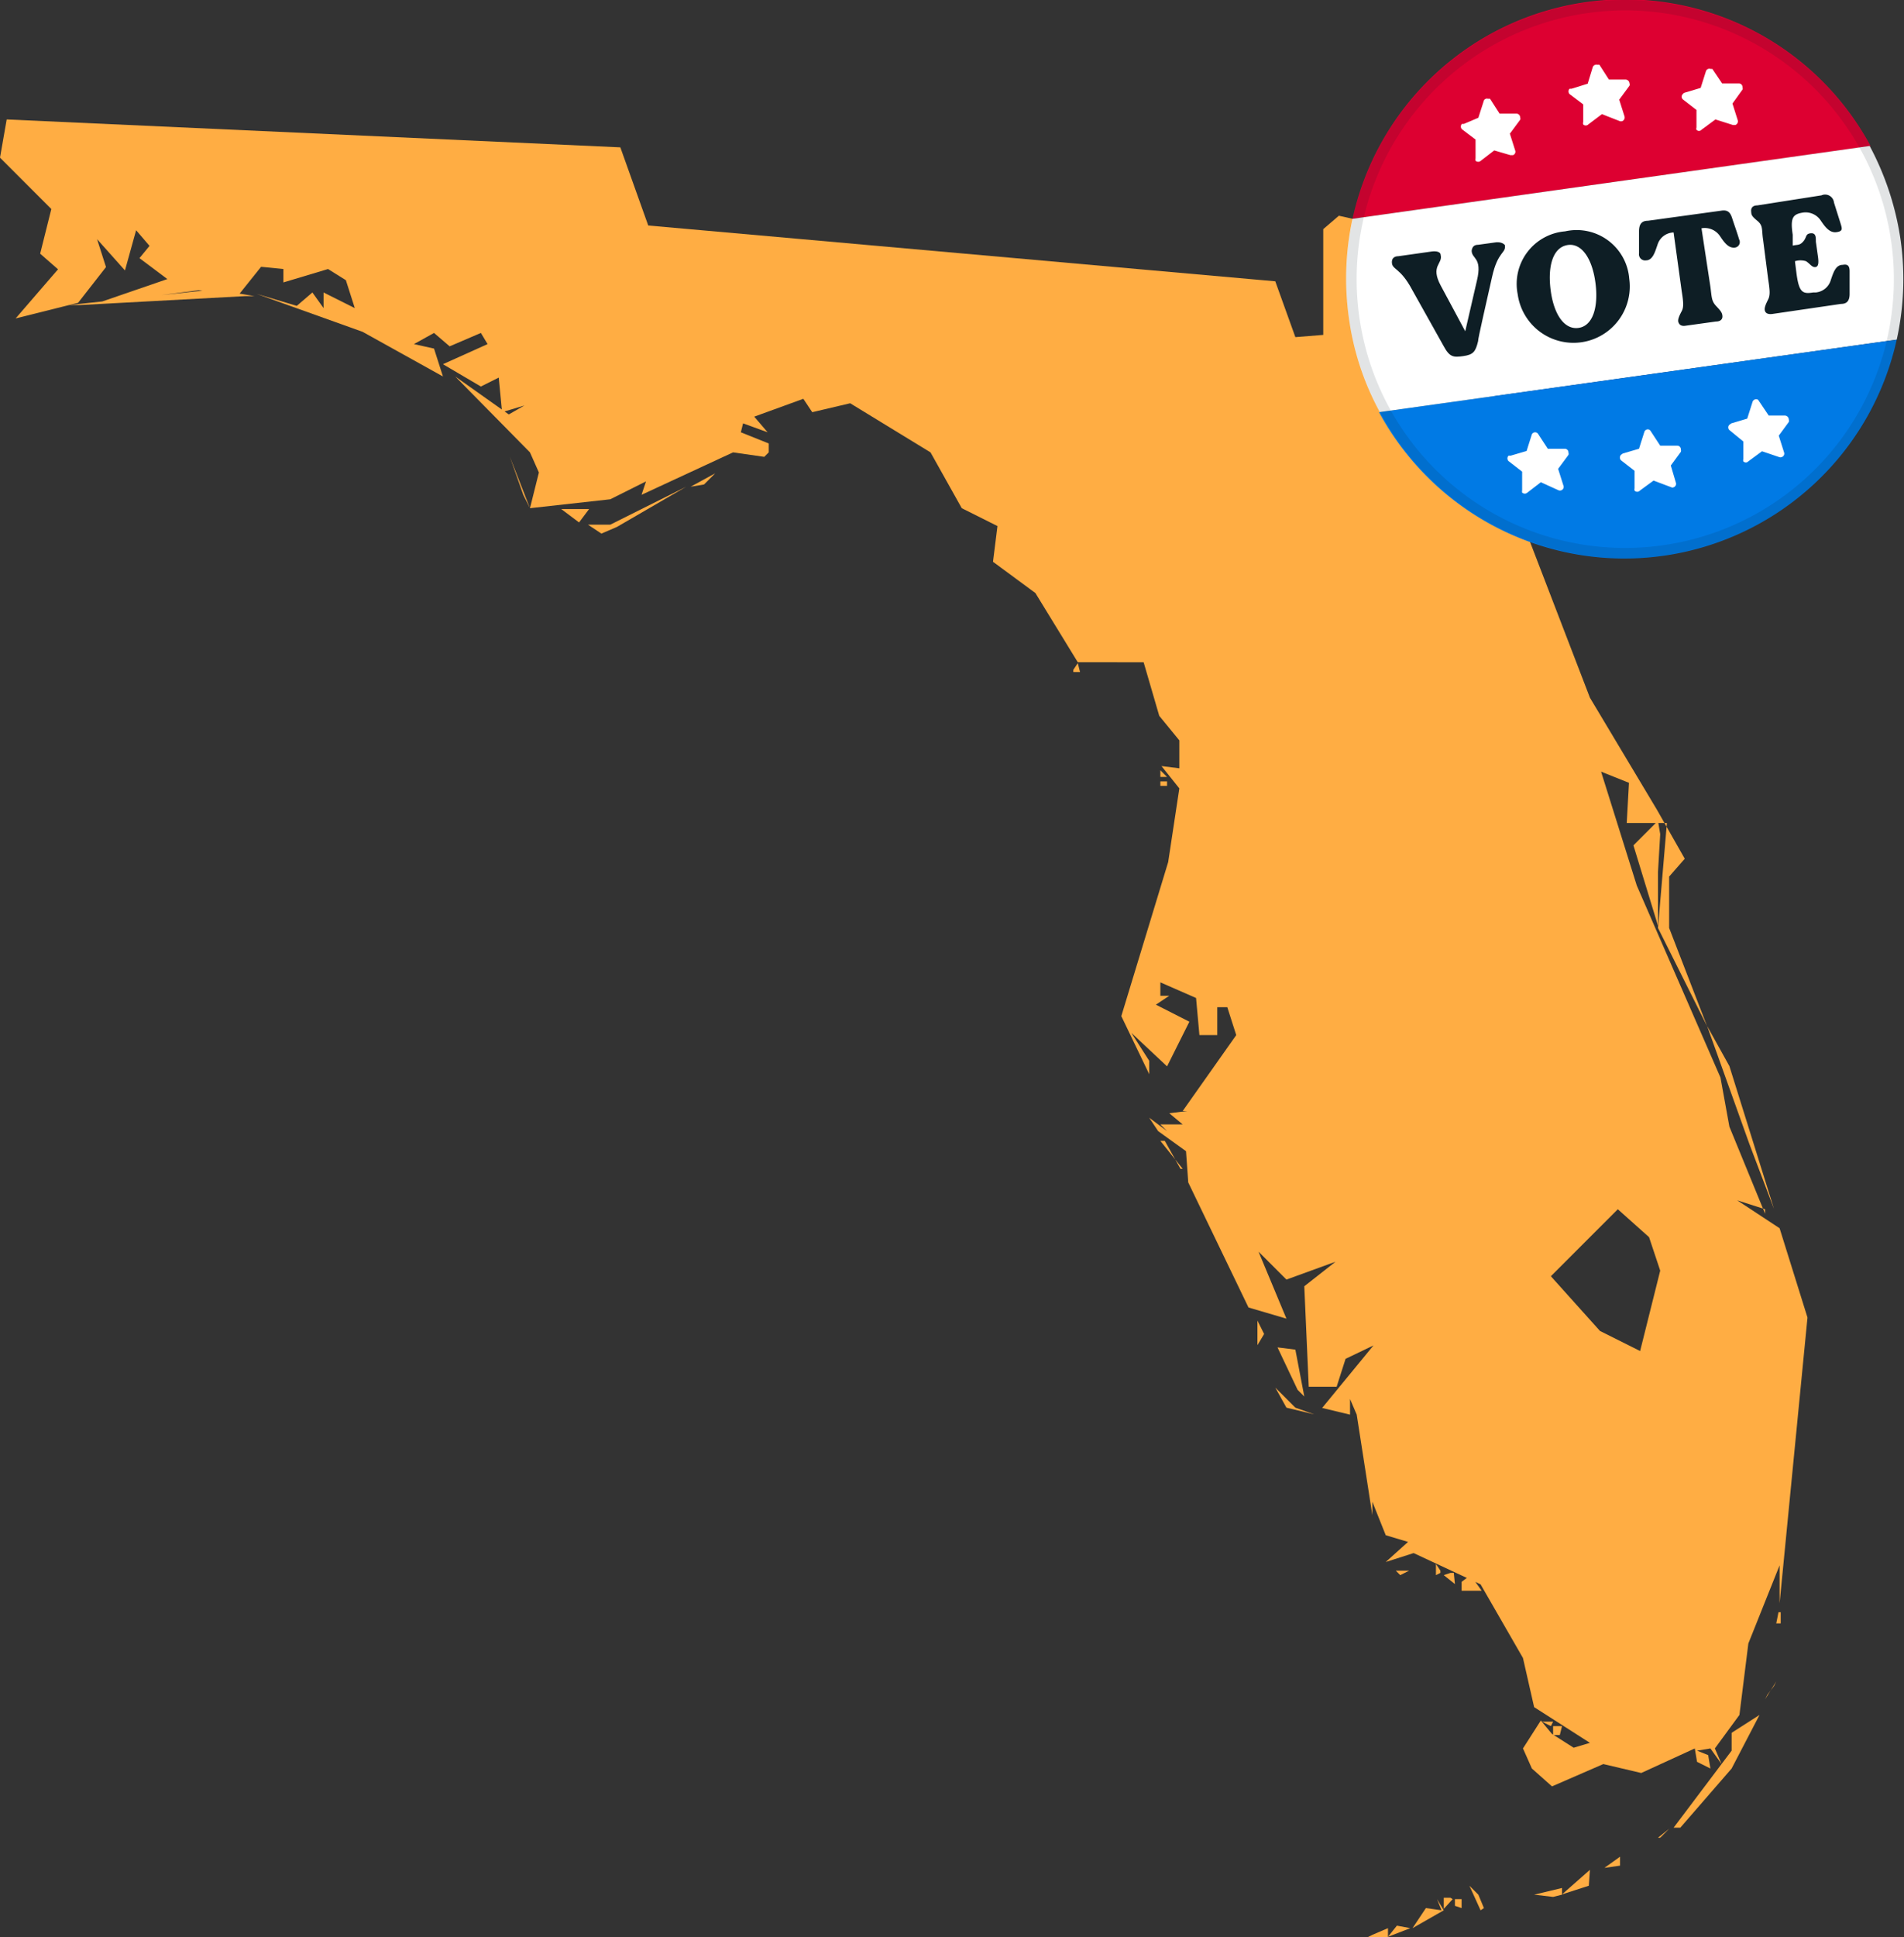 <svg id="Layer_1" data-name="Layer 1" xmlns="http://www.w3.org/2000/svg" viewBox="0 0 68.26 69.41"><rect x="0" y="0" width="68.26" height="69.41" fill="#333333" stroke="none"/><defs><style>.cls-1{fill:#ffad43;}.cls-2{fill:#dd0031;}.cls-3{fill:#fff;}.cls-4{fill:#007ae5;}.cls-5,.cls-6{fill:#0e1e25;}.cls-6{fill-opacity:0.12;fill-rule:evenodd;}</style></defs><path class="cls-1" d="M49.76,69.09l-.56.24-.16.08h.72Zm.8,0L50.08,69l-.32.4Zm1.84-.72v-.32h-.24v.24Zm-.88-.32.16.4-.56-.08-.48.72,1.12-.64Zm.56,0L52,68h-.24v.4Zm3.6-.08.32-.08v-.24l-1,.24Zm-2.48.4L53,67.89l-.32-.32.4.88Zm3.76-.8L57,67l-1,.88Zm1.12-.72v-.32l-.56.4Zm1.44-1,.32-.32-.4.32Zm-3.6-3.68.08-.32h-.32v.32Zm-.24-.48h-.4l.32.16Zm6.4,1.68,1-1.92-1,.64v.64L60,65.49h.24Zm1.28-2.64.24-.32.08-.16-.4.64Zm.48-2.56v-.4h-.08l-.08.4ZM53.12,57l-.4-.56-.32.24V57Zm-1-.64H52l-.24.08.4.32Zm-1.6-.08h-.48l.16.16Zm1.12.08v-.08l-.16-.24v.4Zm-5.2-5.92-.72-.72.4.72,1,.24Zm.32-.4-.32-1.68-.64-.08.72,1.52Zm-1.44-2.24-.24-.48v.88Zm-3-5.92-.56-1H41.6l.8,1Zm21.28,1.44-1.6-5.12-.8-1.44L62.72,41ZM59.52,29.89l-.08-.48-.88.88.88,2.88V31.25ZM41.6,28v.16h.24V28Zm0-.16h.24l-.24-.24Zm-2.88-3.76-.08-.32-.16.24v.08Zm-17.6-5.84h-1l.64.48Zm1,.64,2.48-1.44-2.72,1.36h-.8l.48.32Zm3.12-1.52.4-.4-.88.48ZM8.8,10.61h.32l-1.44-.24-5.2.56h.4ZM44.32,37.09,42.4,39.81h.16l-.64.08.48.4h-.8l.24.24-.64-.48.32.48,1,.72.08,1.12,2.16,4.48,1.36.4-1-2.4,1,1,1.76-.64-1.12.88.16,3.6h1l.32-1,1-.48-1.84,2.24,1,.24v-.56l.24.56.56,3.6v-.48l.48,1.2.8.24-.8.72,1-.32,2.4,1.12,1.52,2.64L55,61.17,57,62.45l-.8.24h.32l-.88-.56-.4-.48-.64,1,.32.72.72.64,1.84-.8,1.36.32,1.92-.88.08.48.48.24-.08-.48-.4-.16.48-.08.4.56-.24-.56.88-1.2.32-2.56,1.12-2.8v1.36l1-10.24-1-3.2-1.52-1,1,.32v.16l-1.28-3.12-.32-1.76-3-6.88-1.28-4.08,1,.4-.08,1.44h1.44l-.32,3.76,1.76,3.52-1.36-3.52V31.41l.56-.64-1-1.76L57,25l-2.8-7.28L53,11l-1-.64v-.8l.64,1V8.77L48,7.73l-.56.48V12l-1,.08-.72-2-22.48-2-1-2.8-22-1L0,5.65,1.84,7.49l-.4,1.6.64.56L.56,11.41l2.24-.56,1-1.28-.32-1,1,1.12.4-1.44.48.56L5,9.25,6,10l-2.56.88,3.68-.48,1.44.16.8-1,.8.08v.48l1.6-.48.64.4.32,1-1.12-.56v.56l-.4-.56-.56.48L9.2,10.53,13,11.89l2.88,1.6-.32-1-.72-.16.72-.4.56.48,1.12-.48.24.4-1.6.72,1.36.8.64-.32L18,14.77l.8-.24-.56.32-1.92-1.36L19,16.21l.32.72L19,18.21l-.72-1.84.48,1.36.24.48,2.88-.32,1.28-.64-.16.48,3.28-1.52,1.12.16.16-.16v-.32l-1-.4.08-.32.88.32-.48-.56,1.76-.64.32.48,1.36-.32,2.88,1.76,1.12,2,1.28.64-.16,1.28,1.52,1.12,1.52,2.48H41l.56,1.92.72.88v1l-.64-.08.64.8-.4,2.64-1.68,5.52,1,2.08v-.48l-.64-1,1.28,1.2.8-1.6L41.44,36l.48-.32H41.6v-.48l1.28.56L43,37.09h.64v-1H44ZM58,43.33l1.12,1,.4,1.2-.72,2.88-1.44-.72L55.6,45.73Z"/><path class="cls-2" d="M67.06,5.23,48.49,7.84A10,10,0,0,1,67.06,5.23Z"/><path class="cls-3" d="M68,12.17a10.08,10.08,0,0,0,.14-3.56,10.27,10.27,0,0,0-1.11-3.38L48.49,7.84a10.09,10.09,0,0,0-.13,3.56,9.84,9.84,0,0,0,1.11,3.37Z"/><path class="cls-4" d="M68,12.17a10,10,0,0,1-18.56,2.6Z"/><path class="cls-3" d="M53.57,5.39l-.48.37a.14.14,0,0,1-.19,0,.29.29,0,0,1,0-.09V5l-.49-.37a.14.14,0,0,1,0-.19s0,0,.07,0L53,4.22l.19-.59a.12.12,0,0,1,.16-.09.18.18,0,0,1,.07,0l.34.53h.61a.14.14,0,0,1,.13.14.11.11,0,0,1,0,.08l-.37.5.19.6a.13.13,0,0,1-.08.17h-.09Z"/><path class="cls-3" d="M57.43,4.09l-.49.37a.13.13,0,0,1-.18,0,.16.16,0,0,1,0-.09l0-.63-.49-.37a.14.14,0,0,1,0-.19s0,0,.07,0l.58-.18.18-.59a.14.14,0,0,1,.17-.09.18.18,0,0,1,.07,0l.34.53h.6a.15.15,0,0,1,.14.14.11.11,0,0,1,0,.08l-.37.5.19.6a.14.14,0,0,1-.08.17.14.14,0,0,1-.09,0Z"/><path class="cls-3" d="M61.5,4.28,61,4.65a.12.12,0,0,1-.18,0,.11.11,0,0,1,0-.08l0-.63-.49-.38a.13.13,0,0,1,0-.19.13.13,0,0,1,.07-.05l.57-.17.19-.6a.13.13,0,0,1,.17-.08s.05,0,.06,0l.35.52h.6a.13.13,0,0,1,.13.14.11.11,0,0,1,0,.08l-.36.5.19.6a.14.14,0,0,1-.09.17h-.08Z"/><path class="cls-3" d="M55.24,17.28l-.48.37a.14.14,0,0,1-.19,0,.19.19,0,0,1,0-.08V16.9l-.49-.38a.14.14,0,0,1,0-.19.18.18,0,0,1,.07,0l.58-.17.19-.6a.13.13,0,0,1,.23,0l.34.52h.61a.13.13,0,0,1,.13.14.11.11,0,0,1,0,.08l-.37.5.19.6a.13.13,0,0,1-.08.17.14.14,0,0,1-.09,0Z"/><path class="cls-3" d="M59.28,17.22l-.49.36a.13.13,0,0,1-.19,0,.19.19,0,0,1,0-.08v-.63l-.49-.38a.15.15,0,0,1,0-.19l.07-.05.58-.17.19-.6a.13.13,0,0,1,.16-.09.13.13,0,0,1,.07.06l.34.52h.61a.13.13,0,0,1,.13.14.13.13,0,0,1,0,.08l-.36.49.18.61a.13.13,0,0,1-.08.17.08.08,0,0,1-.08,0Z"/><path class="cls-3" d="M63.17,16.17l-.49.36a.12.12,0,0,1-.18,0,.13.13,0,0,1,0-.08l0-.63L62,15.41a.13.13,0,0,1,0-.19s0,0,.07-.05l.57-.17.19-.6a.14.14,0,0,1,.17-.09.12.12,0,0,1,.06.06l.35.52H64a.15.15,0,0,1,.13.14.16.16,0,0,1,0,.09l-.36.49.19.6a.13.13,0,0,1-.09.17.11.11,0,0,1-.08,0Z"/><path class="cls-5" d="M53.58,8.69,53,8.77c-.17,0-.22.09-.24.21,0,.31.39.23.19,1.07l-.42,1.82-.88-1.64c-.38-.71.08-.77,0-1.09,0-.11-.14-.15-.31-.13l-1.2.17c-.17,0-.24.09-.24.21,0,.29.29.17.73,1l1.12,2c.22.41.35.42.71.37s.44-.16.53-.53c0-.12.29-1.35.5-2.3s.51-.84.46-1.15C53.88,8.7,53.75,8.66,53.58,8.69Z"/><path class="cls-5" d="M56.11,8.29a1.89,1.89,0,0,0-1.7,2.25,2,2,0,1,0,4-.55A1.89,1.89,0,0,0,56.11,8.29Zm.48,3.46c-.51.07-.89-.49-1-1.37s.1-1.52.61-1.6.89.5,1,1.37S57.1,11.68,56.59,11.75Z"/><path class="cls-5" d="M62.35,8.58c-.07-.24-.18-.54-.25-.76s-.17-.31-.4-.27l-2.62.36c-.23,0-.32.13-.32.38s0,.55,0,.79a.22.22,0,0,0,.25.25c.25,0,.33-.33.41-.55A.62.62,0,0,1,60,8.33l.29,2.1c.06.38.08.57,0,.72s-.15.3-.12.39.1.16.27.13l1.08-.15c.17,0,.24-.09.23-.2s-.05-.17-.22-.35-.16-.3-.21-.69L61,8.18a.66.66,0,0,1,.67.29c.13.19.29.44.54.4A.2.2,0,0,0,62.35,8.58Z"/><path class="cls-5" d="M66.06,9.49c-.26,0-.34.31-.42.53a.62.62,0,0,1-.55.46H65c-.37.06-.5,0-.59-.65l-.06-.47a.67.67,0,0,1,.4,0c.16.11.21.22.33.21s.12-.17.1-.34l-.08-.57c0-.17,0-.32-.19-.3s-.13.14-.26.29-.2.11-.38.15l0-.39c-.09-.6,0-.73.35-.79a.65.65,0,0,1,.66.29c.13.19.3.44.55.41s.21-.13.16-.3l-.24-.76A.32.32,0,0,0,65.3,7L63,7.36c-.16,0-.23.09-.22.21s0,.16.22.34.15.31.21.69L63.39,10c.06.39.08.57,0,.73s-.14.29-.12.39.11.15.27.13L66,10.89c.22,0,.31-.12.31-.36s0-.56,0-.81S66.19,9.47,66.06,9.49Z"/><path class="cls-6" d="M59.6,19.54a9.63,9.63,0,1,0-10.87-8.2A9.62,9.62,0,0,0,59.6,19.54Zm0,.37A10,10,0,1,0,48.36,11.4,10,10,0,0,0,59.65,19.91Z"/></svg>